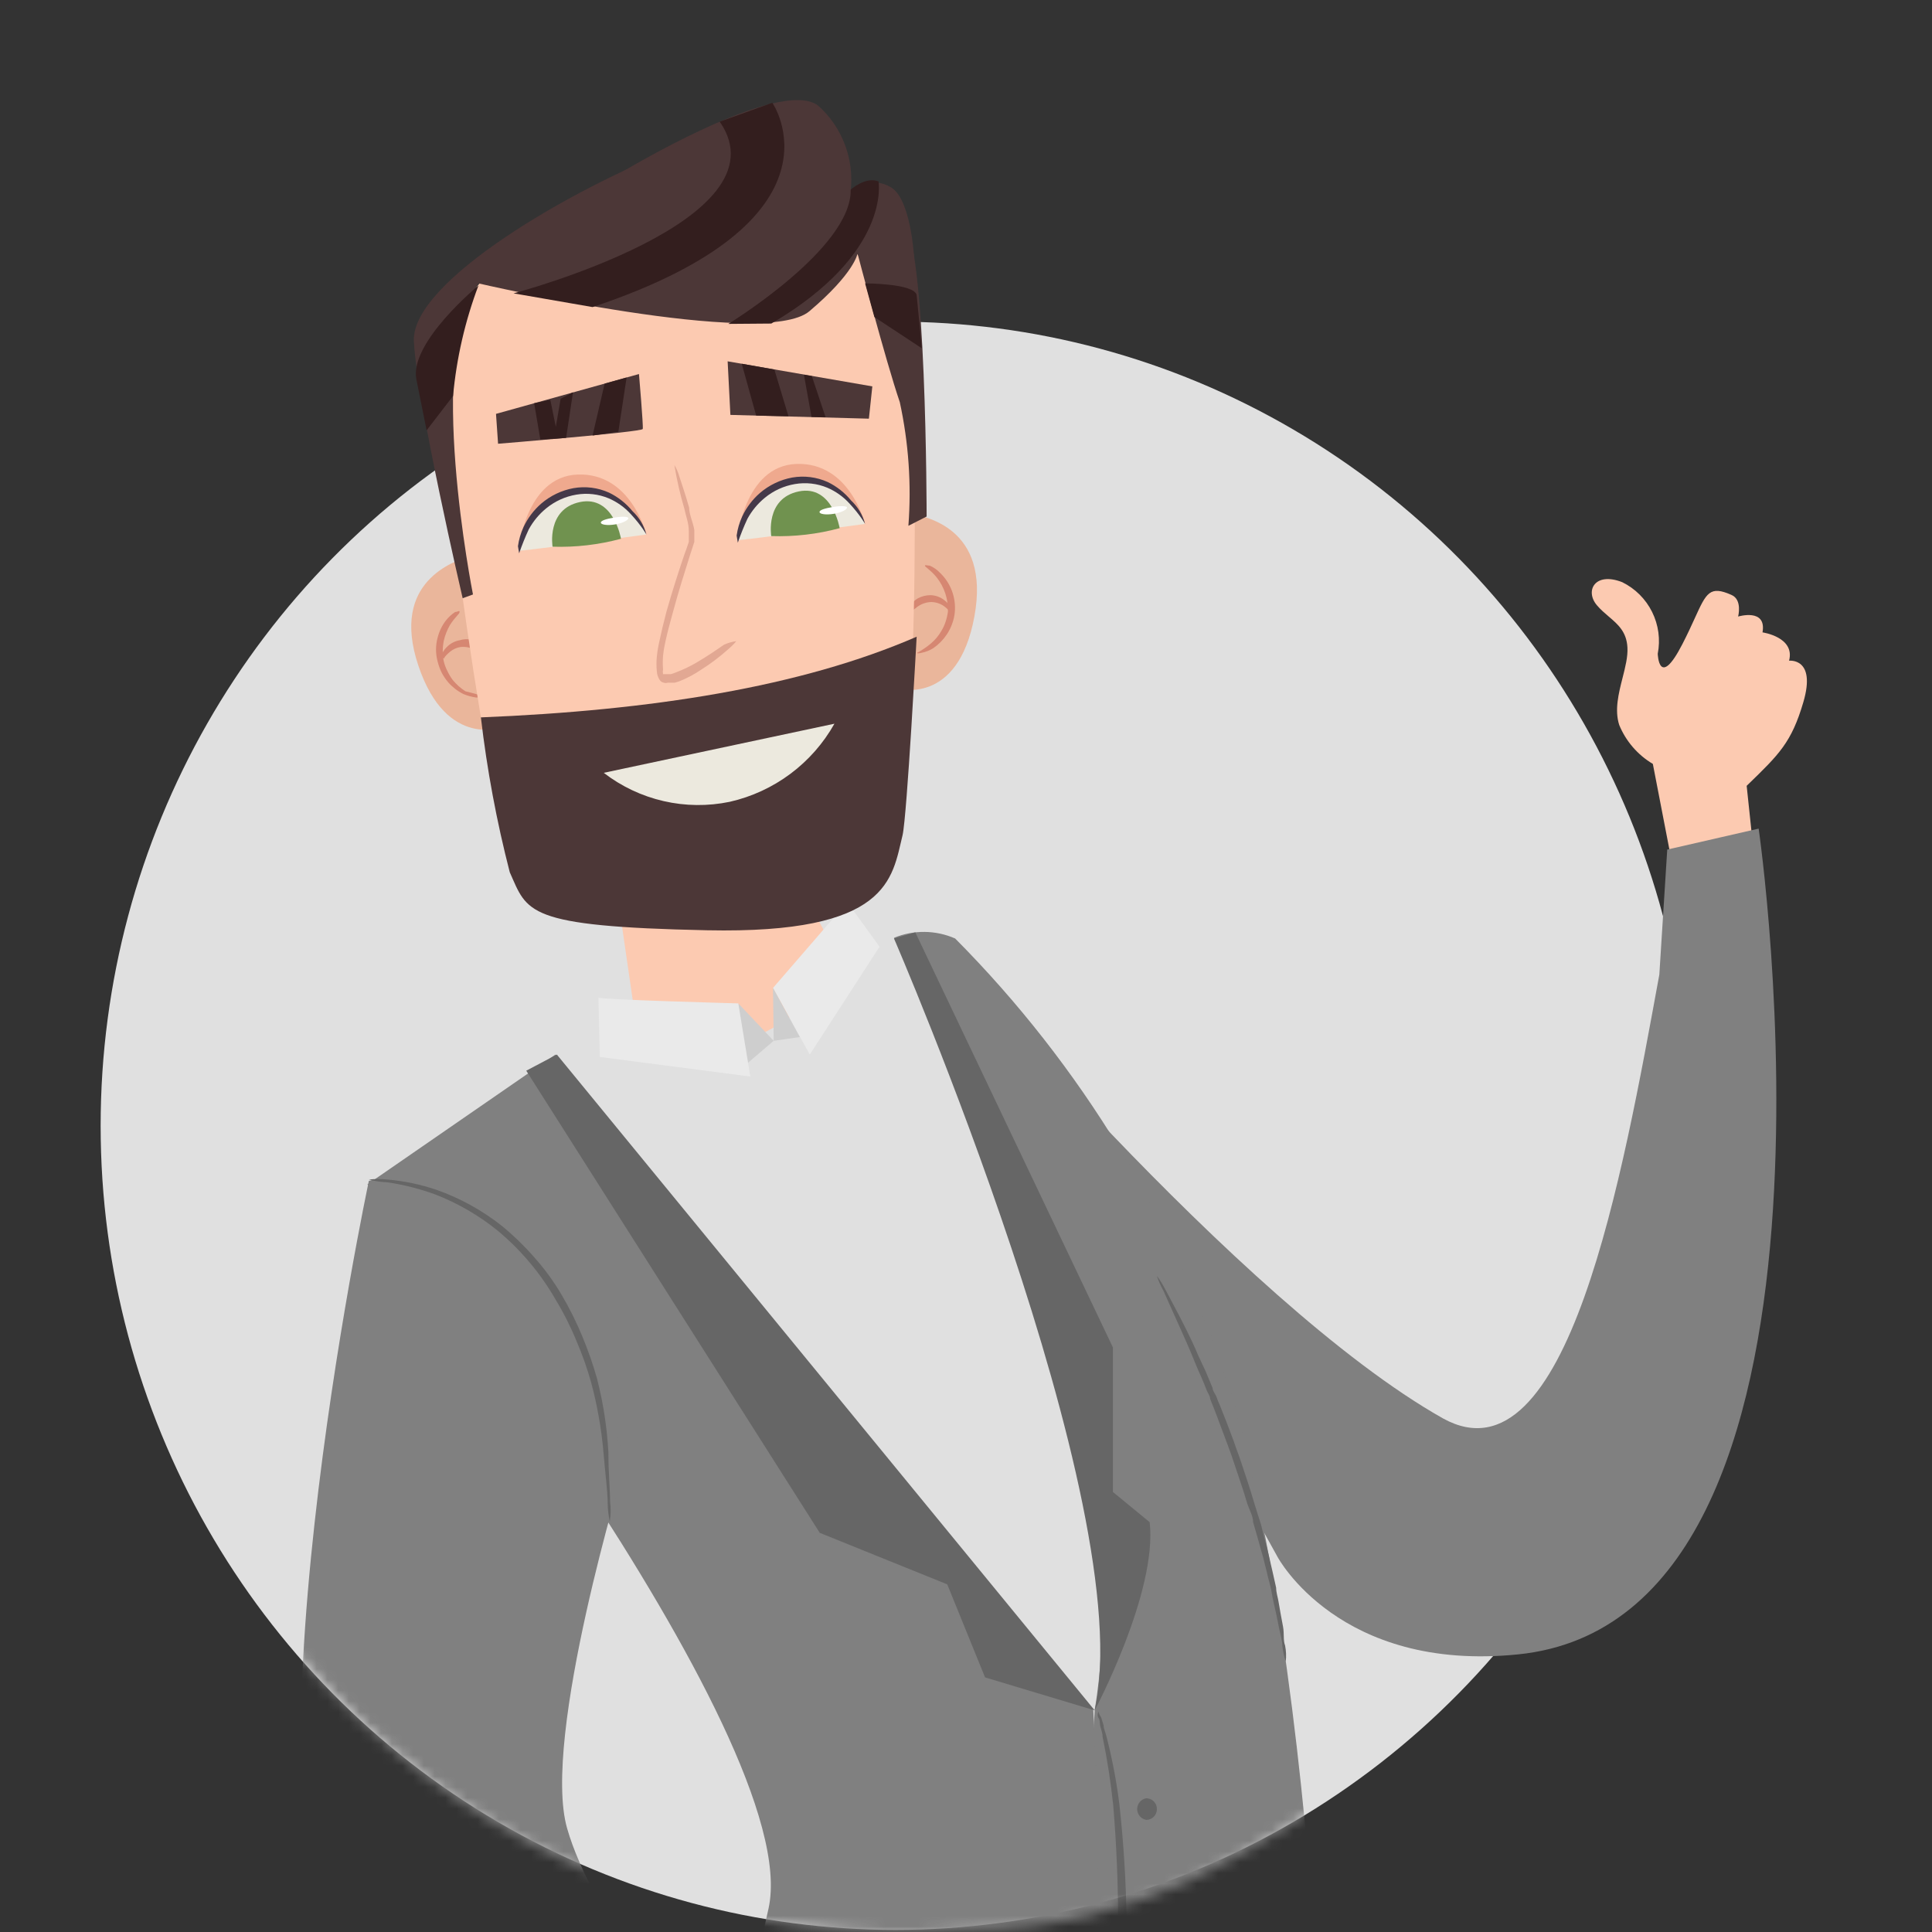 <svg width="180" height="180" viewBox="0 0 180 180" fill="none" xmlns="http://www.w3.org/2000/svg">
<rect x="0" y="0" width="180" height="180" fill="#333333" stroke="none"/>
<ellipse cx="83.438" cy="104.885" rx="74.062" ry="74.918" fill="#E0E0E0"/>
<mask id="mask0" mask-type="alpha" maskUnits="userSpaceOnUse" x="0" y="0" width="180" height="180">
<path d="M180 89.902C180 123.073 160.312 159.201 129.375 163.883C117.188 172.312 106.498 179.803 90 179.803C46.875 182.613 13.125 155.455 0 89.902C0 40.25 40.294 0 90 0C139.706 0 180 40.25 180 89.902Z" fill="#C4C4C4"/>
</mask>
<g mask="url(#mask0)">
<path fill-rule="evenodd" clip-rule="evenodd" d="M153.992 71.172C152.584 70.335 151.483 69.062 150.859 67.545C150.409 66.15 150.8 64.613 151.17 63.157C151.426 62.15 151.672 61.182 151.624 60.325C151.543 58.858 150.747 58.18 149.884 57.444C149.513 57.127 149.129 56.8 148.784 56.396C147.636 55.048 148.589 53.243 151.137 54.239C152.346 54.833 153.325 55.809 153.923 57.015C154.522 58.221 154.706 59.59 154.448 60.911C154.448 60.911 154.547 64.282 156.742 60.014C157.228 59.071 157.595 58.264 157.902 57.592C158.98 55.225 159.296 54.532 161.313 55.425C162.354 55.868 161.937 57.442 161.937 57.442C161.937 57.442 164.615 56.629 164.209 58.917C164.209 58.917 167.267 59.352 166.683 61.557C166.683 61.557 169.236 61.251 168.015 65.413C166.913 69.165 165.776 70.266 162.809 73.139C162.783 73.164 162.758 73.188 162.733 73.213L163.491 80.376L156.482 84.052L153.992 71.172Z" fill="#FCCAB1"/>
<path d="M87.133 87.374C87.133 87.374 115.309 121.378 134.457 132.159C146.079 138.557 151.203 109.319 154.597 90.797L155.333 79.153L163.85 77.201C163.85 77.201 174.544 150.777 141.437 154.135C124.755 155.831 119.024 145.05 119.024 145.05L87.133 87.374Z" fill="#808080"/>
<path d="M51.879 98.25C68.081 89.901 70.322 91.085 85.915 86.862L104.006 114.309L101.989 159.349L62.445 146.938L41.505 107.015L51.879 98.25Z" fill="#E0E0E0"/>
<path d="M59.436 96.523L57.579 83.727L75.317 83.951L78.519 90.029C78.519 90.029 70.707 101.257 59.436 96.523Z" fill="#FCCAB1"/>
<path d="M81.945 88.206L78.936 84.047L72.019 92.045L75.446 98.251L81.945 88.206Z" fill="#EAEAEA"/>
<path d="M72.019 92.044L72.084 96.971L74.517 96.619L72.019 92.044Z" fill="#CECECE"/>
<path d="M72.083 96.971L68.785 93.484L69.425 99.242L72.083 96.971Z" fill="#CECECE"/>
<path d="M55.754 92.94C55.754 93.132 68.786 93.484 68.786 93.484L69.906 100.298L55.882 98.474L55.754 92.94Z" fill="#EAEAEA"/>
<path d="M83.291 87.374C83.291 87.374 106.857 131.167 101.99 159.285C101.99 160.053 101.061 172.657 100.133 187.532C99.076 203.91 97.924 222.72 97.924 222.72L124.051 215.554C124.051 215.554 123.667 159.349 114.605 129.568C109.514 113.701 100.737 99.265 88.99 87.438C88.094 87.044 87.127 86.835 86.147 86.824C85.168 86.813 84.196 87 83.291 87.374Z" fill="#808080"/>
<path d="M101.99 159.349C101.99 159.349 107.85 148.345 107.113 141.819L103.687 139.004V125.537L85.276 86.862L83.291 87.438C83.291 87.438 106.217 140.348 101.99 159.349Z" fill="#666666"/>
<path d="M98.211 220.161C98.211 220.161 98.211 219.937 98.371 219.521C98.531 219.106 98.659 218.562 98.883 217.826C99.3 216.322 99.908 214.147 100.516 211.428C102.083 204.346 103.153 197.163 103.718 189.931C104.323 182.704 104.323 175.438 103.718 168.211C103.493 166.063 103.162 163.928 102.726 161.813C102.726 161.429 102.566 161.109 102.502 160.789C102.437 160.469 102.501 160.277 102.341 160.053C102.181 159.83 102.341 159.446 102.341 159.446C102.341 159.446 102.341 159.638 102.598 160.022L102.822 160.757C102.822 161.045 102.982 161.365 103.078 161.749C103.623 163.853 104.03 165.99 104.295 168.147C105.089 175.382 105.186 182.677 104.583 189.931C104.081 197.191 103.011 204.4 101.381 211.492C100.708 214.211 100.036 216.386 99.524 217.89C99.268 218.626 99.043 219.202 98.883 219.585C98.723 219.969 98.243 220.161 98.211 220.161Z" fill="#666666"/>
<path d="M107.785 168.563C107.785 168.826 107.681 169.078 107.494 169.264C107.308 169.45 107.056 169.554 106.792 169.554C106.556 169.512 106.341 169.388 106.187 169.204C106.033 169.02 105.948 168.787 105.948 168.547C105.948 168.307 106.033 168.074 106.187 167.89C106.341 167.706 106.556 167.581 106.792 167.539C106.926 167.539 107.057 167.566 107.18 167.618C107.302 167.669 107.413 167.745 107.506 167.841C107.598 167.936 107.671 168.049 107.719 168.173C107.767 168.298 107.789 168.43 107.785 168.563Z" fill="#666666"/>
<path d="M97.859 221.729L59.628 215.555C64.786 203.372 68.796 190.735 71.603 177.807C75.125 161.813 34.237 110.342 34.237 110.342L51.752 98.25L101.861 159.35C101.861 159.35 103.59 187.82 100.388 203.367L97.859 221.729Z" fill="#808080"/>
<path d="M49.03 99.754L76.374 142.811L88.253 147.61L91.775 156.279L101.99 159.35L51.88 98.25L49.03 99.754Z" fill="#666666"/>
<path d="M34.365 110.023C34.365 110.023 21.558 170.258 32.316 184.461C43.555 199.528 81.593 219.426 81.593 219.426L87.132 215.683C87.132 215.683 57.323 185.997 52.84 170.354C50.407 161.941 58.219 136.414 58.219 136.414C58.219 136.414 50.599 105.384 34.365 110.023Z" fill="#808080"/>
<path d="M56.81 141.756C56.688 141.199 56.624 140.63 56.618 140.06C56.618 138.973 56.394 137.373 56.234 135.422C56.043 133.151 55.646 130.903 55.049 128.704C54.682 127.419 54.233 126.158 53.705 124.929C53.157 123.59 52.504 122.295 51.751 121.059C50.352 118.625 48.53 116.458 46.372 114.661C44.609 113.23 42.632 112.086 40.513 111.27C39.072 110.746 37.58 110.37 36.062 110.15C35.489 110.129 34.92 110.043 34.365 109.894C34.94 109.831 35.52 109.831 36.094 109.894C37.654 110.029 39.191 110.351 40.673 110.854C42.872 111.632 44.927 112.766 46.757 114.213C47.816 115.078 48.801 116.03 49.702 117.06C50.699 118.161 51.578 119.361 52.328 120.643C53.074 121.905 53.727 123.22 54.281 124.577C54.805 125.84 55.254 127.133 55.626 128.448C56.2 130.69 56.554 132.983 56.682 135.294C56.682 137.245 56.842 138.845 56.842 139.932C56.919 140.538 56.908 141.152 56.81 141.756Z" fill="#666666"/>
<path d="M119.792 154.807C119.636 154.329 119.528 153.836 119.472 153.336C119.472 152.856 119.28 152.28 119.152 151.608C119.024 150.936 118.864 150.169 118.671 149.337C118.479 148.505 118.511 148.473 118.415 148.025C118.319 147.578 118.159 147.098 118.063 146.618L117.679 145.082C117.519 144.571 117.391 144.027 117.231 143.483L116.75 141.82C116.75 141.244 116.398 140.668 116.206 140.092C115.854 138.877 115.438 137.693 115.021 136.445C114.829 135.838 114.605 135.23 114.381 134.622L113.709 132.831C113.517 132.287 113.292 131.711 113.068 131.135L112.748 130.335C112.748 130.047 112.524 129.792 112.428 129.536C112.332 129.28 112.012 128.48 111.787 128C111.563 127.52 111.371 127.009 111.179 126.561C110.795 125.601 110.411 124.769 110.058 123.97L108.394 120.259C108.148 119.82 107.944 119.36 107.785 118.883C107.785 118.883 108.137 119.299 108.586 120.163C109.034 121.027 109.706 122.242 110.475 123.778C110.859 124.545 111.275 125.409 111.659 126.337C111.873 126.785 112.097 127.264 112.332 127.776L112.972 129.312C112.972 129.568 113.196 129.824 113.324 130.111C113.417 130.383 113.524 130.65 113.645 130.911L114.317 132.607L114.989 134.398C115.181 135.006 115.438 135.614 115.63 136.221C116.046 137.469 116.462 138.685 116.814 139.9C117.007 140.476 117.167 141.084 117.359 141.628C117.551 142.171 117.647 142.779 117.807 143.323C117.967 143.867 118.095 144.411 118.223 144.954C118.351 145.498 118.447 145.978 118.575 146.49L118.896 147.929C118.896 148.377 119.056 148.825 119.12 149.241C119.184 149.657 119.408 150.872 119.536 151.544C119.664 152.216 119.536 152.824 119.728 153.304C119.827 153.799 119.849 154.306 119.792 154.807Z" fill="#666666"/>
<path d="M43.586 51.834C42.465 52.314 36.317 54.073 38.975 62.007C41.632 69.94 46.98 67.701 46.98 67.701L43.586 51.834Z" fill="#EAB69B"/>
<path d="M44.772 64.981C44.772 64.981 44.612 64.981 44.324 64.981C43.928 64.922 43.541 64.814 43.171 64.662C42.636 64.393 42.157 64.024 41.762 63.574C41.527 63.299 41.323 62.998 41.154 62.678C40.988 62.341 40.859 61.987 40.77 61.623C40.575 60.9 40.575 60.138 40.77 59.415C40.914 58.835 41.176 58.291 41.538 57.816C41.782 57.505 42.074 57.235 42.403 57.016C42.659 57.016 42.819 56.824 42.819 57.016C42.819 57.208 42.403 57.464 41.922 58.232C41.657 58.69 41.462 59.186 41.346 59.703C41.218 60.337 41.218 60.989 41.346 61.623C41.425 61.945 41.543 62.257 41.698 62.55C41.832 62.832 41.993 63.1 42.178 63.35C42.515 63.762 42.915 64.119 43.363 64.406C44.196 64.63 44.772 64.694 44.772 64.981Z" fill="#D68772"/>
<path d="M45.091 61.079C45.091 61.079 44.803 60.887 44.45 60.663C43.999 60.36 43.455 60.225 42.914 60.279C42.548 60.335 42.205 60.49 41.921 60.727C41.703 60.904 41.509 61.108 41.345 61.335L41.024 61.175C41.217 60.951 41.345 60.823 41.409 60.855C41.473 60.887 41.409 61.079 41.409 61.335L41.088 61.175C41.179 60.847 41.356 60.549 41.601 60.311C41.942 59.952 42.392 59.716 42.882 59.639C43.257 59.524 43.659 59.524 44.034 59.639C44.322 59.757 44.584 59.931 44.803 60.151C45.091 60.727 45.155 61.047 45.091 61.079Z" fill="#D68772"/>
<path d="M84.827 47.835C86.012 48.123 92.32 49.051 90.783 57.432C89.246 65.813 83.643 64.15 83.643 64.15L84.827 47.835Z" fill="#EAB69B"/>
<path d="M85.436 60.823C85.436 60.823 85.98 60.567 86.684 59.991C87.097 59.652 87.444 59.24 87.709 58.776C87.869 58.514 87.998 58.235 88.093 57.944C88.198 57.632 88.273 57.31 88.317 56.984C88.355 55.827 87.981 54.693 87.261 53.785C86.684 53.082 86.14 52.794 86.172 52.698C86.204 52.602 86.364 52.698 86.62 52.698C86.983 52.854 87.31 53.083 87.581 53.37C88.069 53.836 88.446 54.406 88.684 55.037C88.922 55.668 89.016 56.344 88.958 57.016C88.925 57.4 88.839 57.777 88.702 58.136C88.581 58.474 88.419 58.796 88.221 59.096C87.889 59.597 87.466 60.031 86.972 60.375C86.631 60.594 86.25 60.746 85.852 60.823C85.596 60.887 85.436 60.887 85.436 60.823Z" fill="#D68772"/>
<path d="M84.602 57.176C84.602 57.176 84.602 56.824 84.858 56.377C85.024 56.11 85.255 55.89 85.53 55.737C85.886 55.552 86.281 55.453 86.683 55.449C87.161 55.46 87.623 55.629 87.996 55.929C88.276 56.134 88.498 56.41 88.636 56.728L88.348 56.92C88.348 56.664 88.156 56.505 88.348 56.472C88.54 56.441 88.54 56.472 88.764 56.728L88.444 56.92C88.257 56.709 88.042 56.526 87.803 56.377C87.492 56.195 87.139 56.096 86.779 56.089C86.235 56.101 85.714 56.305 85.306 56.664C84.858 56.952 84.698 57.208 84.602 57.176Z" fill="#D68772"/>
<path d="M81.657 82.448C75.829 89.453 52.584 86.35 49.222 83.631C45.86 80.912 41.505 43.357 41.505 43.357C38.88 23.971 49.958 22.02 60.492 18.533C71.026 15.046 82.906 20.453 85.051 36.415C85.051 36.415 86.395 76.754 81.657 82.448Z" fill="#FCCAB1"/>
<path d="M44.804 66.837C60.621 66.197 74.581 64.022 85.403 59.32C85.403 59.32 84.507 75.986 84.091 77.809C83.098 81.872 82.874 87.022 65.872 86.671C48.87 86.319 49.158 84.975 47.493 81.264C46.269 76.522 45.37 71.702 44.804 66.837Z" fill="#4C3737"/>
<path d="M68.593 59.736C68.593 59.736 68.369 60.055 67.792 60.535C67.023 61.221 66.199 61.842 65.327 62.391C64.734 62.796 64.101 63.139 63.438 63.414C63.251 63.492 63.058 63.557 62.861 63.606H62.573H62.221C62.096 63.644 61.962 63.644 61.837 63.606C61.748 63.587 61.664 63.549 61.592 63.493C61.52 63.438 61.462 63.367 61.421 63.286C61.288 63.062 61.211 62.81 61.197 62.551C61.149 62.093 61.149 61.632 61.197 61.175C61.242 60.712 61.317 60.253 61.421 59.8C61.613 58.904 61.837 57.944 62.093 56.984C62.637 55.065 63.214 53.274 63.758 51.674C63.918 51.258 64.046 50.874 64.174 50.491V50.203V49.723C64.174 49.723 64.174 49.531 64.174 49.467C64.174 48.731 63.886 48.027 63.758 47.388C63.364 46.054 63.053 44.697 62.83 43.325C63.025 43.644 63.175 43.989 63.278 44.349C63.502 45.053 63.854 46.044 64.206 47.292C64.206 47.931 64.558 48.603 64.687 49.371C64.687 49.371 64.687 49.563 64.687 49.659V50.203V50.491L64.302 51.674C63.79 53.306 63.214 55.097 62.701 57.016C62.445 57.944 62.189 58.872 61.997 59.767C61.805 60.663 61.837 60.663 61.773 61.111C61.742 61.526 61.742 61.943 61.773 62.359C61.746 62.507 61.746 62.658 61.773 62.806H62.253H62.509C62.695 62.757 62.877 62.693 63.054 62.614C63.696 62.367 64.317 62.068 64.911 61.719C65.999 61.079 66.864 60.471 67.472 60.055C67.829 59.897 68.206 59.789 68.593 59.736Z" fill="#E2A893"/>
<path d="M68.049 38.655L80.953 39.007L81.273 35.999L67.793 33.664L68.049 38.655Z" fill="#4C3737"/>
<path d="M46.404 41.342C46.404 41.342 59.82 40.254 59.884 39.966C59.948 39.678 59.532 34.848 59.532 34.848L46.212 38.559L46.404 41.342Z" fill="#4C3737"/>
<path d="M44.066 55.385C44.066 55.385 39.551 32.736 44.578 26.402C44.578 26.402 71.186 32.576 75.412 28.994C79.639 25.411 79.895 23.619 79.895 23.619C79.895 23.619 82.521 33.632 83.833 37.471C84.654 41.251 84.924 45.13 84.634 48.987L86.331 48.123C86.331 48.123 86.331 21.828 84.09 20.772C81.848 19.717 71.57 10.504 62.573 13.991C53.575 17.477 38.27 26.178 38.559 31.809C38.847 37.439 43.105 55.736 43.105 55.736L44.066 55.385Z" fill="#4C3737"/>
<path d="M57.612 16.23C57.612 16.23 72.565 7.113 76.215 9.832C77.32 10.815 78.173 12.049 78.702 13.429C79.231 14.809 79.422 16.297 79.257 17.766C79.783 17.312 80.442 17.042 81.135 16.996C81.829 16.95 82.518 17.13 83.099 17.51C85.02 18.821 85.213 24.707 85.213 24.707L73.75 21.668L57.612 16.23Z" fill="#4C3737"/>
<path d="M44.579 26.595C44.579 26.595 38.176 31.873 38.784 35.296L39.745 40.094L42.21 36.895C42.533 33.371 43.33 29.906 44.579 26.595Z" fill="#331E1E"/>
<path d="M55.21 28.61C79.544 20.485 71.956 9.577 71.956 9.577L67.057 11.336C73.461 20.581 47.846 27.331 47.846 27.331L55.21 28.61Z" fill="#331E1E"/>
<path d="M67.857 30.177C67.857 30.177 79.384 23.14 79.256 17.669C79.256 17.669 80.633 16.422 81.85 16.902C81.85 16.902 83.066 23.587 71.86 30.145L67.857 30.177Z" fill="#331E1E"/>
<path d="M80.6 26.402C80.6 26.402 85.178 26.402 85.403 27.49L85.883 32.449L81.464 29.537L80.6 26.402Z" fill="#331E1E"/>
<path d="M70.45 38.718L69.106 33.888L72.147 34.432L73.46 38.782L70.45 38.718Z" fill="#331E1E"/>
<path d="M75.606 38.846L74.901 34.912L75.638 35.04L76.919 38.878L75.606 38.846Z" fill="#331E1E"/>
<path d="M58.38 35.167L57.611 40.222L55.21 40.574L56.331 35.743L58.38 35.167Z" fill="#331E1E"/>
<path d="M52.744 40.798L53.385 36.543L52.232 37.151L51.784 39.774L51.272 37.247L49.767 37.567L50.343 40.958L52.744 40.798Z" fill="#331E1E"/>
<path d="M68.674 50.347C68.674 50.347 69.298 43.394 74.209 43.224C79.119 43.053 80.544 48.659 80.544 48.659L68.674 50.347Z" fill="#EFA98E"/>
<path d="M68.672 50.347C68.748 49.005 69.29 47.73 70.204 46.743C71.117 45.755 72.347 45.116 73.68 44.935C75.103 44.657 76.578 44.895 77.841 45.607C79.103 46.319 80.07 47.457 80.568 48.817C80.568 48.817 71.448 50.047 68.672 50.347Z" fill="#ECE9DE"/>
<path d="M71.855 49.946C71.855 49.946 71.269 46.441 74.409 45.787C77.549 45.133 78.23 49.207 78.23 49.207C76.153 49.768 74.005 50.017 71.855 49.946Z" fill="#70924F"/>
<path d="M80.6 48.812C80.6 48.812 80.136 47.98 79.145 46.912C78.57 46.279 77.866 45.776 77.079 45.439C76.127 45.042 75.082 44.924 74.065 45.098C73.034 45.272 72.066 45.713 71.258 46.378C70.596 46.92 70.045 47.585 69.636 48.336C69.299 49.062 69 49.806 68.741 50.563C68.741 50.563 68.699 50.311 68.63 49.9C68.715 49.287 68.889 48.689 69.146 48.126C69.537 47.289 70.098 46.544 70.794 45.936C71.651 45.198 72.689 44.7 73.802 44.492C74.925 44.296 76.082 44.442 77.121 44.912C77.962 45.319 78.703 45.905 79.293 46.628C79.925 47.219 80.378 47.976 80.6 48.812Z" fill="#443949"/>
<path d="M78.913 47.276C78.945 47.465 78.408 47.75 77.681 47.871C76.954 47.993 76.353 47.898 76.353 47.703C76.353 47.508 76.88 47.355 77.575 47.239C78.271 47.123 78.856 47.123 78.913 47.276Z" fill="white"/>
<path d="M48.298 51.335C48.298 51.335 48.922 44.381 53.833 44.211C58.743 44.041 60.168 49.647 60.168 49.647L48.298 51.335Z" fill="#EFA98E"/>
<path d="M48.298 51.335C48.374 49.992 48.916 48.718 49.83 47.73C50.743 46.743 51.972 46.103 53.306 45.922C54.729 45.644 56.204 45.883 57.467 46.594C58.729 47.306 59.696 48.444 60.194 49.804C60.194 49.804 51.074 51.034 48.298 51.335Z" fill="#ECE9DE"/>
<path d="M51.481 50.934C51.481 50.934 50.895 47.428 54.035 46.774C57.175 46.121 57.856 50.195 57.856 50.195C55.779 50.755 53.631 51.004 51.481 50.934Z" fill="#70924F"/>
<path d="M60.226 49.799C60.226 49.799 59.762 48.968 58.771 47.899C58.197 47.266 57.492 46.763 56.705 46.426C55.753 46.03 54.708 45.911 53.691 46.085C52.66 46.259 51.692 46.701 50.884 47.365C50.221 47.907 49.671 48.572 49.262 49.324C48.925 50.05 48.626 50.793 48.367 51.55C48.367 51.55 48.325 51.298 48.256 50.887C48.341 50.274 48.515 49.677 48.772 49.113C49.163 48.277 49.724 47.531 50.42 46.923C51.277 46.185 52.315 45.687 53.428 45.48C54.551 45.283 55.708 45.429 56.747 45.9C57.587 46.307 58.329 46.892 58.919 47.615C59.551 48.206 60.004 48.963 60.226 49.799Z" fill="#443949"/>
<path d="M58.539 48.263C58.571 48.453 58.034 48.737 57.307 48.859C56.58 48.98 55.979 48.885 55.979 48.69C55.979 48.495 56.506 48.342 57.201 48.226C57.897 48.11 58.481 48.11 58.539 48.263Z" fill="white"/>
<path d="M56.25 72.002C57.896 73.272 59.799 74.171 61.826 74.637C63.853 75.103 65.957 75.125 67.994 74.701C70.037 74.236 71.96 73.349 73.639 72.096C75.318 70.843 76.716 69.252 77.742 67.426" fill="#ECE9DE"/>
</g>
</svg>

